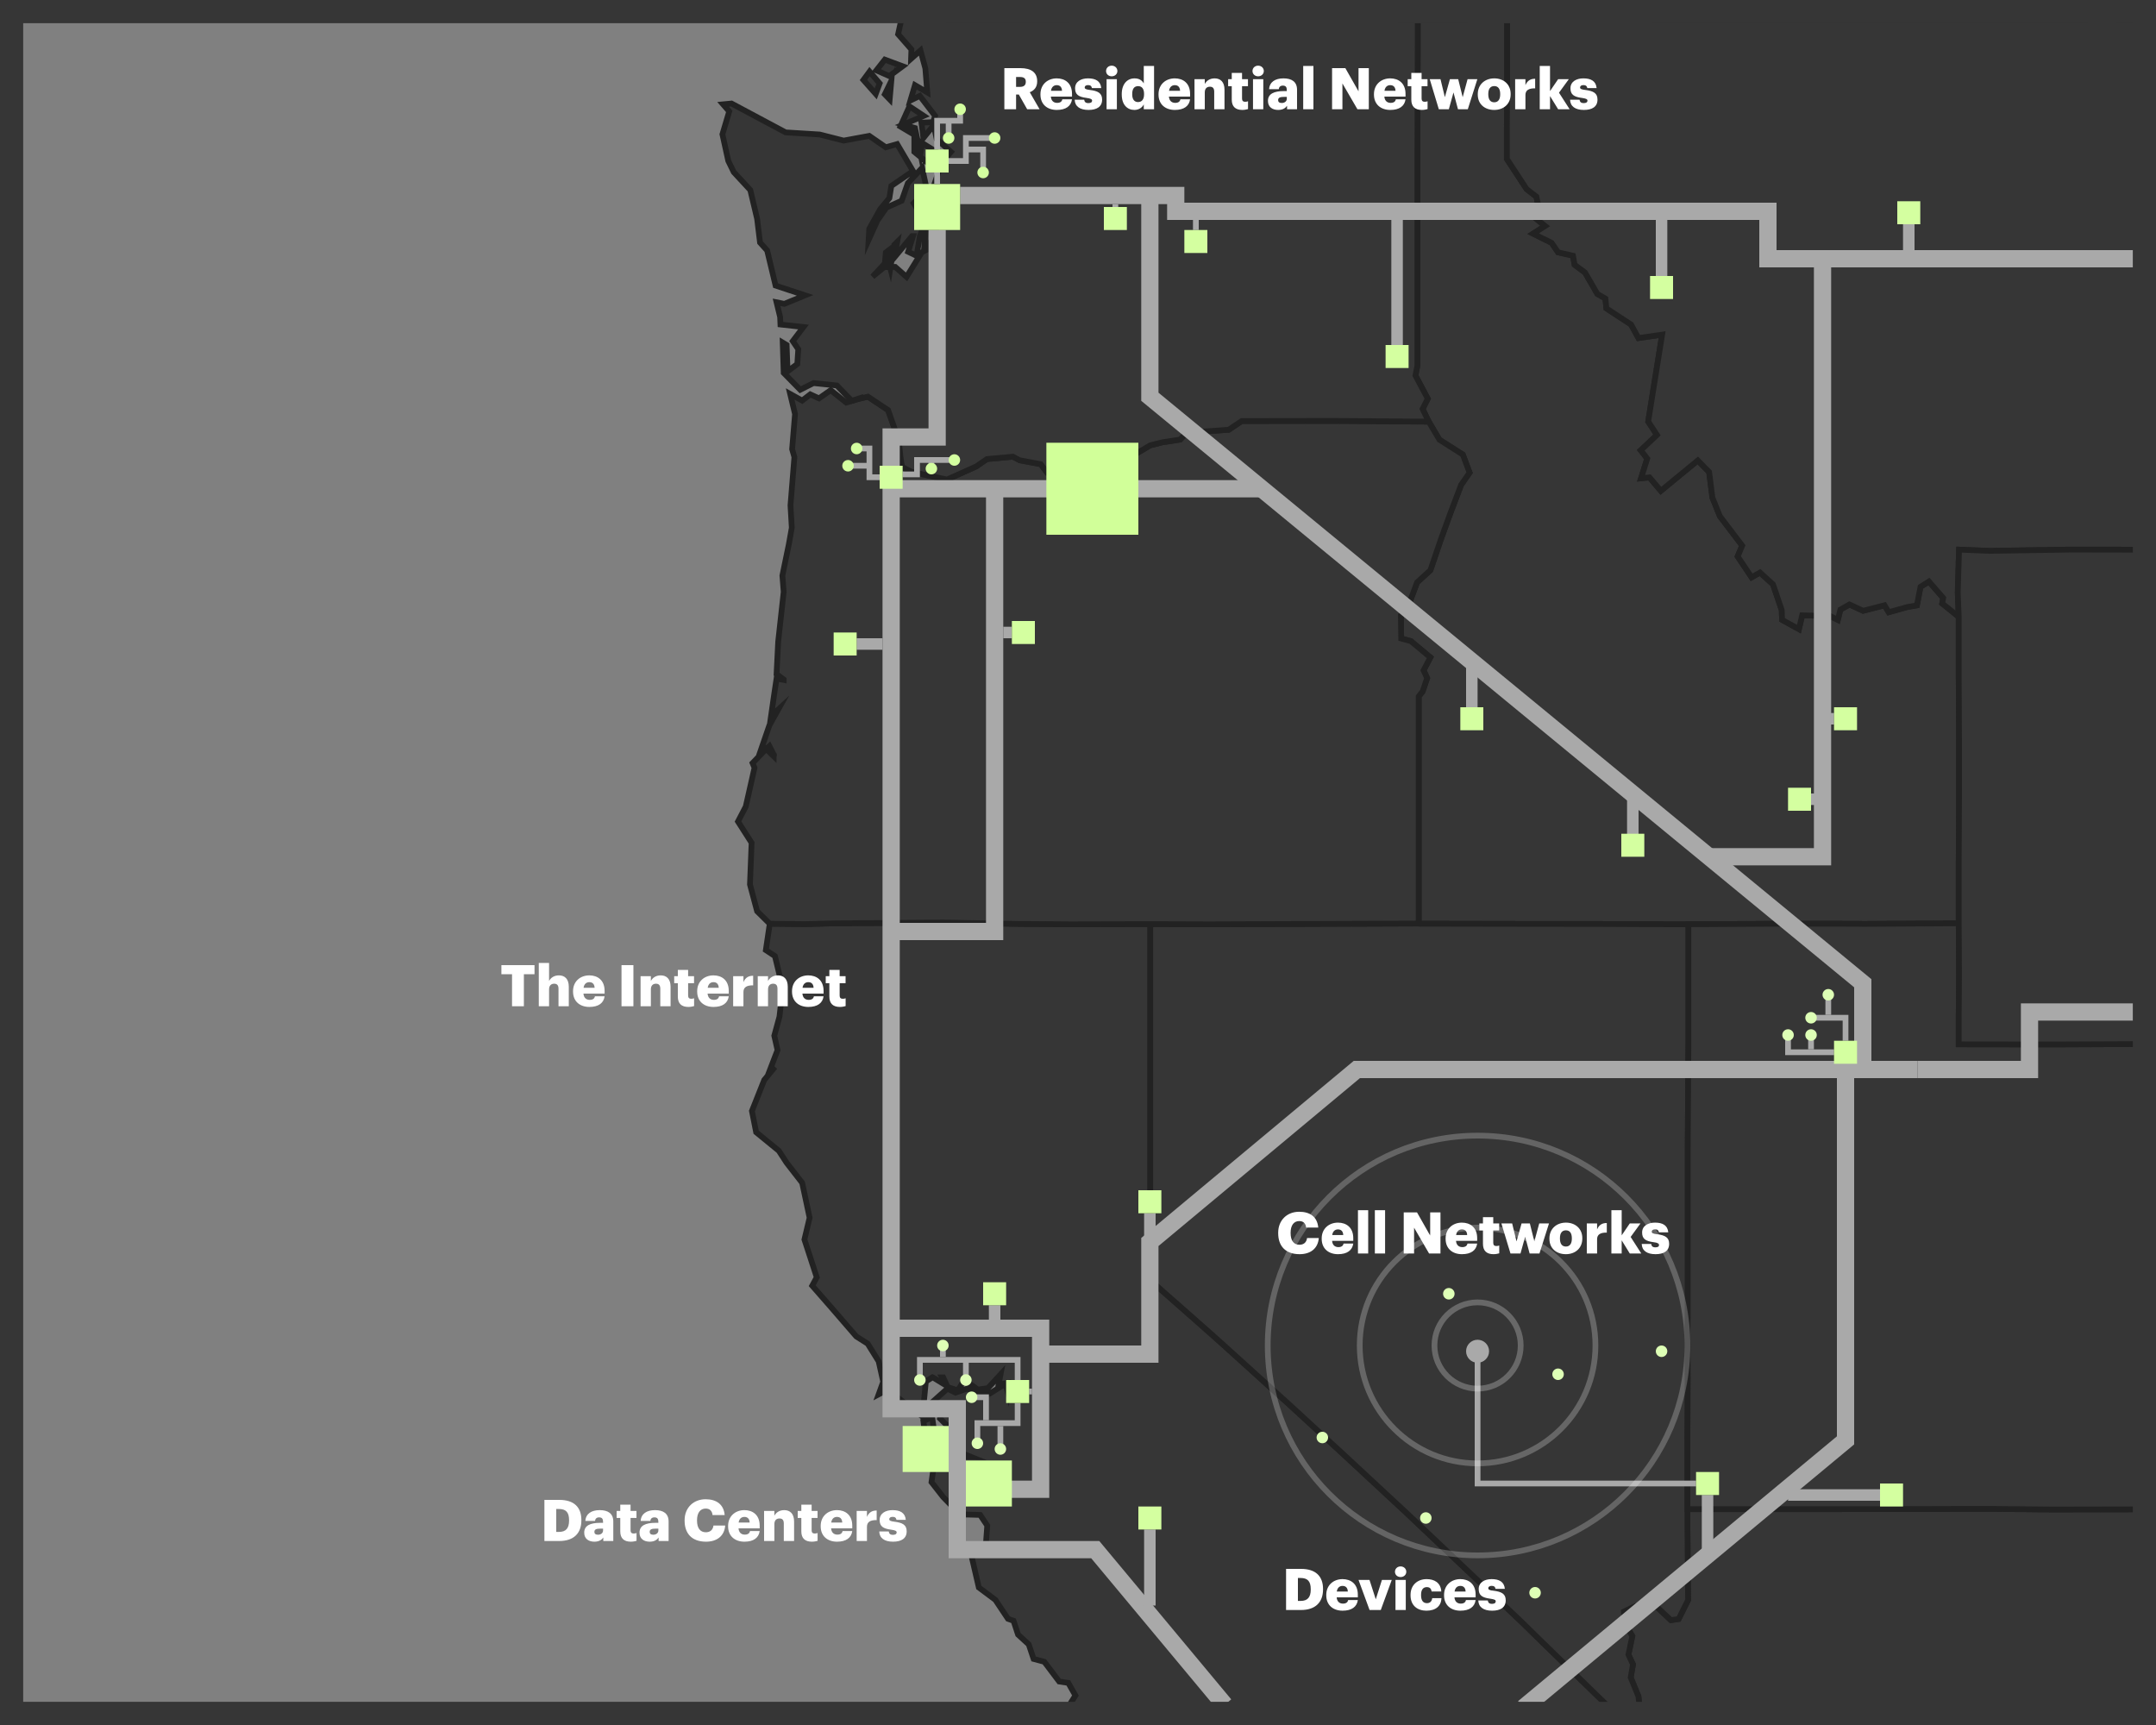 <svg width="375" height="300" viewBox="0 0 375 300" fill="none" xmlns="http://www.w3.org/2000/svg">
<rect x="0" y="0" width="375" height="300" fill="#808080" stroke="none"/>
<g clip-path="url(#clip0)">
<path d="M357.152 262.522L372.15 262.491V281.973V302.085V309.368L372.037 324.565V335.289V343.367V349.918V370.159H349.936H340.238L335.671 368.439L304.775 357.11L281.546 348.668L281.772 346.776L283.012 344.471L286.057 343.759L287.015 340.827L286.226 338.715L283.971 338.594L283.181 337.537L283.745 334.977L282.843 333.473L282.899 331.614L284.478 331.008L286.057 328.853L286.508 326.107L285.887 321.781L287.466 319.848L287.522 318.707L290.285 317.066L292.146 314.616L288.988 311.805L286.959 306.845L284.309 303.711L284.365 301.292L285.324 298.674L284.985 295.048L283.632 291.735L284.027 289.464L283.238 287.761L283.914 284.536L282.617 282.338L282.448 280.282L284.478 279.29L287.861 279.165L290.623 281.764L291.977 281.566L293.612 278.266L293.499 265.551V262.459H311.597H317.235L334.938 262.438L345.369 262.406L357.152 262.522Z" fill="#363636" stroke="#222222" stroke-miterlimit="10"/>
<path d="M224.771 342.906L223.643 341.972L222.177 338.553L225.673 342.213L224.771 342.906ZM226.406 333.594L224.094 333.089L222.967 330.29L225.729 331.584L226.406 333.594ZM198.272 322.38L196.355 320.204L199.4 319.695L200.02 321.475L198.272 322.38ZM203.741 321.15L201.993 320.682L201.317 318.89L207.011 320.438L203.741 321.15ZM164.106 160.441L177.355 160.68L186.263 160.748L200.076 160.714V177.749V207.934L200.02 213.517L199.964 216.203L200.02 219.253V220.319V221.232L200.076 222.623L201.542 223.947L206.673 228.463L210.619 231.951L213.326 234.376L224.771 244.742L234.074 253.303L244.561 263.04L264.576 281.993L268.353 285.691L284.365 301.292L284.309 303.711L286.959 306.845L288.988 311.805L292.146 314.616L290.285 317.066L287.522 318.707L287.466 319.847L285.887 321.781L286.508 326.107L286.057 328.853L284.478 331.008L282.899 331.614L282.843 333.473L283.745 334.977L283.181 337.536L283.971 338.594L286.226 338.714L287.015 340.826L286.057 343.759L283.012 344.471L261.249 346.335L245.237 347.907V345.323L243.489 344.491L242.756 342.143L243.264 341.56L242.305 337.567L239.204 332.907L237.851 331.948L233.284 327.82L233.228 327.769L232.664 327.617V327.647L229.62 325.194V325.072L229.451 324.96V325.041L227.985 324.808L227.195 325.488L224.715 324.656L225.335 323.376L224.094 320.784L222.967 319.654L219.189 319.959L216.596 319.511L212.367 317.616L211.465 315.372L208.308 313.267L206.898 312.49L201.993 312.664L199.964 311.631L195.453 311.426L192.578 311.754L192.07 310.464L189.871 309.398L190.548 306.834L189.871 301.786L190.153 299.138L185.981 296.567L187.052 294.872L185.812 292.678L184.233 292.44L181.64 289.007L179.779 288.508L178.934 285.983L177.073 284.276L176.284 281.868L175.325 281.534L173.126 278.234L170.251 276.089L169.011 270.74L171.435 269.205L171.717 265.319L170.477 263.462L166.981 263.367L164.049 260.355L162.019 257.761L162.358 255.374L161.568 252.994L160.554 252.26L160.779 248.479L160.61 247.145L162.132 246.451L162.414 248.479L162.978 250.77L164.557 251.164L166.812 253.281L168.842 253.345L166.868 252.548L166.135 249.322L163.485 246.676L163.767 244.71L162.414 243.619L164.782 241.509L166.192 242.195L168.165 241.52L172.112 242.377L174.874 240.662L175.213 241.863L175.325 240.501L173.69 240.812L174.029 239.032L171.83 241.413L170.082 241.67L167.77 240.008L166.586 241.798L164.839 241.241L164.049 239.547H163.88L164.726 241.048L162.301 239.568L162.189 239.525L160.779 240.426L159.99 239.514L161.005 240.555L160.666 244.089L161.738 245.052L160.328 246.27L155.818 242.805L153.901 241.927L152.829 242.495L153.619 240.308L152.829 236.754L150.913 233.676L148.939 232.426L144.485 227.273L141.271 223.6L142.061 222.145L139.918 215.57L140.82 211.779L139.524 205.705L136.817 202.218L135.464 200.135L131.518 196.91L130.785 193.212L132.927 187.825L134.788 185.564L133.716 186.6L135.239 182.629L134.675 180.124L135.577 176.818L136.141 171.873L134.788 166.277L133.209 165.236L133.886 160.646L140.031 160.714L144.767 160.589L149.334 160.544L164.106 160.441Z" fill="#363636" stroke="#222222" stroke-miterlimit="10"/>
<path d="M414.942 181.612L416.972 181.623H431.349H436.593L450.575 181.556L458.073 181.545H461.118H472.507H473.071H481.979V186.801V187.869V193.19V195.062V202.174L482.035 210.948V211.068L482.092 219.906V221.657V228.701V230.365V237.303V237.432L482.148 247.882V249.748V254.801V262.597L467.094 262.47H465.741L451.251 262.554L433.266 262.565H432.195L424.414 262.554L419.848 262.565L412.518 262.597L397.634 262.47H396.675L382.58 262.491H372.15V252.91L372.206 245.052V239.622L371.924 232.674L372.037 215.167V212.501V209.184V197.673V188.771V181.578L389.853 181.545L399.269 181.522L406.485 181.545L414.942 181.612Z" fill="#363636" stroke="#222222" stroke-miterlimit="10"/>
<path d="M262.151 3.418V15.307L262.095 22.075V27.646L265.534 32.891L267.225 34.196L267.733 36.625L266.662 37.626L268.748 39.3L266.662 40.635L269.875 42.23L271.003 43.885L273.596 44.47L273.878 46.048L275.683 47.388L277.825 51.103L279.235 51.931L279.404 53.635L283.689 56.433L284.985 58.794L289.101 58.192L286.677 73.307L288.199 75.649L285.38 78.313L286.508 79.752L285.436 83.179L286.902 83.022L288.876 85.358L295.303 80.078L297.276 82.094L297.84 86.537L299.137 89.766L303.027 94.886L302.238 96.771L304.662 100.402L306.128 99.57L308.383 101.626L309.906 106.119L309.962 107.799L312.894 109.417L313.458 107.018L318.306 107.125L319.659 107.81L320.11 106.013L321.689 105.125L324.057 106.226L327.778 105.267L328.511 106.474L331.725 105.575L333.416 105.279L334.036 102.065L335.502 101.127L337.983 103.987L337.814 104.947L340.689 107.267V118.006L340.746 128.505V132.5V138.875L340.689 149.725V160.578L333.473 160.623L324.001 160.68L323.099 160.657L310.018 160.646L293.668 160.748H289.89L277.994 160.691L266.549 160.68L246.929 160.646L246.759 160.612V124.602V121.121L247.436 120.267L248.225 117.935L247.605 116.586L248.789 114.33L245.406 111.505L243.715 111.045L243.658 107.03L244.673 106.143L246.477 101.281L248.789 99.177L250.593 93.871L252.116 89.658L254.145 84.311L255.611 82.203L254.427 79.051L250.368 76.473L248.507 73.332L247.436 71.119L248.338 69.342L246.196 65.314L246.534 63.541V63.529V60.906V47.462V44.42V41.931V27.684V26.07L246.59 7.103V3.457L262.151 3.418Z" fill="#363636" stroke="#222222" stroke-miterlimit="10"/>
<path d="M293.217 3.457L298.855 3.495L322.704 3.469L337.194 3.495L345.482 3.469L365.159 3.431L384.835 3.457L401.468 3.431L418.213 3.457H434.788L450.631 3.431V12.157V17.965L450.688 27.23V41.208V42.766V58.635V60.931V66.878V74.448V75.879L450.744 90.892L450.462 95.686L435.07 95.614H434.281L419.566 95.769H415.845L402.877 95.698L389.966 95.59L384.666 95.638L378.803 95.614L360.31 95.578L346.046 95.805L340.746 95.59L340.52 103.015L340.689 107.267L337.814 104.947L337.983 103.987L335.502 101.127L334.036 102.065L333.416 105.279L331.725 105.575L328.511 106.474L327.778 105.267L324.057 106.226L321.689 105.125L320.111 106.013L319.659 107.81L318.306 107.125L313.458 107.018L312.894 109.417L309.962 107.799L309.906 106.119L308.383 101.626L306.128 99.57L304.662 100.402L302.238 96.771L303.027 94.886L299.137 89.766L297.84 86.537L297.276 82.094L295.303 80.078L288.876 85.358L286.902 83.022L285.436 83.179L286.508 79.752L285.38 78.313L288.199 75.649L286.677 73.307L289.101 58.192L284.985 58.794L283.689 56.433L279.404 53.635L279.235 51.931L277.825 51.103L275.683 47.388L273.878 46.048L273.597 44.47L271.003 43.885L269.875 42.23L266.662 40.635L268.748 39.3L266.662 37.626L267.733 36.625L267.226 34.196L265.534 32.891L262.095 27.646V22.075L262.151 15.307V3.418H282.843L293.217 3.457Z" fill="#363636" stroke="#222222" stroke-miterlimit="10"/>
<path d="M467.094 262.47L467.038 272.274H466.418L466.474 280.94V287.064V289.339L466.418 297.797V302.188V306.157V314.432V314.637L466.361 323.681L466.249 328.488L466.192 331.928L466.08 339.972V348.128V356.214V357.836H461.964H455.762H451.703H451.026H438.058H436.987L420.017 357.786L414.04 357.806L410.263 357.836L409.812 359.716L411.672 361.831H399.607H385.286V370.139L372.037 370.159V349.918V343.368V335.289V324.565L372.15 309.368V302.085V281.973V262.491H382.58L396.675 262.47H397.634L412.518 262.596L419.848 262.565L424.414 262.554L432.195 262.565H433.266L451.251 262.554L465.741 262.47H467.094Z" fill="#363636" stroke="#222222" stroke-miterlimit="10"/>
<path d="M289.891 160.748H293.668V181.589L293.555 199.848V204.166V211.582V229.112L293.499 231.207L293.555 239.708L293.499 250.526V262.459V265.551L293.612 278.266L291.977 281.566L290.623 281.764L287.861 279.164L284.478 279.29L282.448 280.282L282.617 282.338L283.914 284.536L283.238 287.761L284.027 289.464L283.632 291.735L284.985 295.048L285.324 298.674L284.365 301.292L268.353 285.692L264.576 281.993L244.561 263.04L234.074 253.303L224.771 244.742L213.326 234.376L210.62 231.951L206.673 228.463L201.542 223.947L200.076 222.623L200.02 221.233V220.319V219.253L199.964 216.203L200.02 213.517L200.076 207.934V177.749V160.714L210.112 160.748H210.676L228.379 160.68L246.759 160.612L246.929 160.646L266.549 160.68L277.994 160.691L289.891 160.748Z" fill="#363636" stroke="#222222" stroke-miterlimit="10"/>
<path d="M142.455 69.281L144.485 67.855L147.191 70.012L149.616 69.305L150.969 68.988L154.465 71.314L156.325 76.582L156.607 79.353L156.889 81.201L158.637 82.094L164.726 83.396L169.8 81.117L171.661 79.837L176.171 79.426L177.355 80.042L181.02 80.731L182.035 82.07L183.67 80.936L185.699 81.298L189.759 79.136L192.465 80.091L196.694 79.438L200.076 77.442L202.162 76.922L205.263 76.449L206.729 74.898L208.984 75.067L213.72 74.74L215.976 73.222L231.537 73.198H231.819L237.739 73.235L239.655 73.259L248.507 73.332L250.368 76.474L254.427 79.051L255.611 82.203L254.145 84.311L252.116 89.658L250.593 93.871L248.789 99.177L246.478 101.282L244.673 106.143L243.658 107.03L243.715 111.045L245.406 111.505L248.789 114.33L247.605 116.586L248.225 117.935L247.436 120.267L246.759 121.121V124.603V160.612L228.379 160.68L210.676 160.748H210.112L200.076 160.714L186.263 160.748L177.355 160.68L164.106 160.441L149.334 160.544L144.767 160.589L140.031 160.714L133.886 160.646L131.687 158.476L130.446 153.828L130.728 146.573L128.36 142.874L129.713 140.271L131.236 133.532L130.897 132.709L133.265 130.249L134.562 131.515V131.48L134.619 131.34V131.306V131.282L134.562 131.201L134.506 131.097L133.829 129.761L131.969 131.526L133.829 126.13L135.352 123.4L134.111 124.533L134.675 120.63L135.07 118.006L136.31 118.252V118.17L135.07 117.232L135.352 111.599L136.31 102.944L136.084 100.105L137.212 94.635L137.72 91.79L137.494 87.894L138.171 79.499L137.776 78.108L138.283 72.007L137.438 68.513L139.524 69.671L140.933 68.586L142.455 69.281Z" fill="#363636" stroke="#222222" stroke-miterlimit="10"/>
<path d="M340.689 160.578L340.746 169.473L340.689 176.336V181.623L356.363 181.645H357.152L372.037 181.578V188.77V197.672V209.184V212.501V215.166L371.924 232.674L372.206 239.622V245.052L372.15 252.909V262.491L357.152 262.522L345.369 262.406L334.939 262.438L317.235 262.459H311.597H293.499V250.525L293.555 239.708L293.499 231.207L293.555 229.111V211.582V204.166V199.848L293.668 181.589V160.748L310.018 160.646L323.099 160.657L324.001 160.68L333.473 160.623L340.689 160.578Z" fill="#363636" stroke="#222222" stroke-miterlimit="10"/>
<path d="M154.859 46.644L154.183 43.972L155.367 43.462L154.859 46.644ZM160.779 42.766L161.174 38.575L162.752 41.47L160.779 42.766ZM160.497 37.101L159.313 35.048L159.99 33.669L160.497 37.101ZM162.64 29.384L159.031 26.41V23.442L156.607 21.999L158.186 18.499L160.666 20.149L157.114 21.67L159.144 22.265L160.103 26.776L160.384 24.87L162.752 26.335L162.64 29.384ZM154.746 17.279L153.901 16.401L155.028 14.071L154.746 17.279ZM152.999 14.504L152.322 16.325L150.18 13.905L151.251 12.451L152.999 14.504ZM154.69 13.229L152.435 12.234L153.901 10.368L157.002 11.519L154.69 13.229ZM158.355 17.47L159.144 14.81L161.287 16.07L160.948 11.889L160.103 8.769L158.468 10.215L158.524 8.59L156.212 5.949L156.776 3.379L173.014 3.495L186.658 3.431L198.723 3.457L218.344 3.431H228.379L240.388 3.418L246.59 3.457V7.103L246.534 26.07V27.684V41.931V44.42V47.462V60.906V63.529V63.541L246.196 65.314L248.338 69.342L247.436 71.119L248.507 73.332L239.655 73.259L237.738 73.234L231.819 73.198H231.537L215.976 73.222L213.72 74.74L208.984 75.067L206.729 74.897L205.263 76.449L202.162 76.921L200.076 77.442L196.693 79.438L192.465 80.09L189.759 79.136L185.699 81.298L183.67 80.936L182.035 82.07L181.02 80.731L177.355 80.042L176.171 79.426L171.661 79.837L169.8 81.117L164.726 83.396L158.637 82.094L156.889 81.201L156.607 79.353L156.325 76.582L154.464 71.314L150.969 68.988L149.616 69.305V69.232L148.15 69.707L145.556 67.037L141.497 66.622L139.185 67.781L136.31 64.85L136.141 59.581L136.817 59.986L136.987 64.581L138.678 63.308L138.847 60.734L137.889 59.323L139.749 56.876L135.746 56.433L135.69 55.127L135.07 52.573L136.423 52.845L140.031 51.362L134.9 49.668L133.435 43.562L132.194 42.18L131.687 38.038L130.503 33.042L127.627 29.938L126.669 27.974L125.654 23.353L126.838 19.375L125.767 18.143L127.233 18.003L136.648 23.024L142.568 23.391L146.74 24.453L151.194 23.631L154.07 25.615L156.043 25.06L158.806 29.749L155.028 32.339L154.69 34.459L153.111 36.362L151.194 39.787L151.082 41.719L152.604 38.351L154.183 36.1L156.832 34.91L157.904 31.861L160.384 29.196L161.23 33.079L158.919 35.336L160.892 38.588L159.99 41.084L159.426 44.495L157.96 43.786L158.806 41.059H158.637L155.536 44.793L156.043 42.093L155.536 42.604V42.803L154.07 43.91L153.901 45.824L151.758 48.119L153.788 46.457L155.705 46.42L157.678 48.157L160.328 43.885L162.019 42.99L163.485 42.342L162.019 37.051L163.091 37.176L163.203 37.188L161.738 35.048L162.414 32.339L163.767 28.327L165.402 26.423L162.922 24.2L162.414 21.746L160.61 23.998L160.272 21.34L162.301 21.239L162.64 20.149L159.99 16.681L158.355 17.47Z" fill="#363636" stroke="#222222" stroke-miterlimit="10"/>
<path d="M378.803 95.614L384.666 95.638L389.966 95.59L402.877 95.697L415.845 95.769H419.566L434.281 95.614H435.07L450.462 95.686L450.519 105.125V113.706V114.577V120.84V128.447V129.005L450.575 139.209V147.628V160.577V166.977V169.788V173.381V181.556L436.593 181.623H431.349H416.972L414.943 181.611L406.485 181.544L399.269 181.522L389.853 181.544L372.037 181.578L357.153 181.645H356.363L340.689 181.623V176.336L340.746 169.472L340.689 160.577V149.725L340.746 138.875V132.5V128.505L340.689 118.005V107.267L340.52 103.015L340.746 95.59L346.046 95.805L360.31 95.578L378.803 95.614Z" fill="#363636" stroke="#222222" stroke-miterlimit="10"/>
<path d="M165 28H168V26M173 24H168V26M168 26H171V30M163 26V21H167V19M165 21.5V24" stroke="#A9A9A9"/>
<path d="M153 83H151.222V78H149" stroke="#A9A9A9"/>
<path d="M151 81H147" stroke="#A9A9A9"/>
<path d="M157 82.5H159.5V80H166" stroke="#A9A9A9"/>
<path d="M162 80V81.5" stroke="#A9A9A9"/>
<path d="M177 244V247.5H170V251" stroke="#A9A9A9"/>
<path d="M171.5 247V243H169" stroke="#A9A9A9"/>
<path d="M174 248V252" stroke="#A9A9A9"/>
<path d="M177 240V236.5H160V240" stroke="#A9A9A9"/>
<path d="M164 236L164 234" stroke="#A9A9A9"/>
<path d="M168 236.5V240" stroke="#A9A9A9"/>
<path d="M321 181V177H315" stroke="#A9A9A9"/>
<path d="M319 183H311V180" stroke="#A9A9A9"/>
<path d="M318 176.5V173" stroke="#A9A9A9"/>
<path d="M315 182.5V180" stroke="#A9A9A9"/>
<path d="M295 258L257 258L257 234.5" stroke="#A9A9A9"/>
<circle cx="173" cy="24" r="1" fill="#D4FFA0"/>
<path d="M167 80C167 80.552 166.552 81 166 81C165.448 81 165 80.552 165 80C165 79.448 165.448 79 166 79C166.552 79 167 79.448 167 80Z" fill="#D4FFA0"/>
<path d="M163 81.5C163 82.052 162.552 82.5 162 82.5C161.448 82.5 161 82.052 161 81.5C161 80.948 161.448 80.5 162 80.5C162.552 80.5 163 80.948 163 81.5Z" fill="#D4FFA0"/>
<path d="M150 78C150 78.552 149.552 79 149 79C148.448 79 148 78.552 148 78C148 77.448 148.448 77 149 77C149.552 77 150 77.448 150 78Z" fill="#D4FFA0"/>
<path d="M148.5 81C148.5 81.552 148.052 82 147.5 82C146.948 82 146.5 81.552 146.5 81C146.5 80.448 146.948 80 147.5 80C148.052 80 148.5 80.448 148.5 81Z" fill="#D4FFA0"/>
<circle cx="167" cy="19" r="1" fill="#D4FFA0"/>
<circle cx="165" cy="24" r="1" fill="#D4FFA0"/>
<circle cx="171" cy="30" r="1" fill="#D4FFA0"/>
<circle cx="164" cy="234" r="1" fill="#DEFFB6"/>
<circle cx="160" cy="240" r="1" fill="#DEFFB6"/>
<circle cx="168" cy="240" r="1" fill="#DEFFB6"/>
<circle cx="169" cy="243" r="1" fill="#DEFFB6"/>
<circle cx="170" cy="251" r="1" fill="#DEFFB6"/>
<circle cx="174" cy="252" r="1" fill="#DEFFB6"/>
<circle cx="318" cy="173" r="1" fill="#DEFFB6"/>
<circle cx="315" cy="177" r="1" fill="#DEFFB6"/>
<circle cx="311" cy="180" r="1" fill="#DEFFB6"/>
<circle cx="248" cy="264" r="1" fill="#DEFFB6"/>
<circle cx="271" cy="239" r="1" fill="#DEFFB6"/>
<circle cx="252" cy="225" r="1" fill="#DEFFB6"/>
<circle cx="289" cy="235" r="1" fill="#DEFFB6"/>
<circle cx="230" cy="250" r="1" fill="#DEFFB6"/>
<circle cx="267" cy="277" r="1" fill="#DEFFB6"/>
<circle cx="315" cy="180" r="1" fill="#DEFFB6"/>
</g>
<path d="M167 34H204.5V36.75H307.5V45H375" stroke="#A9A9A9" stroke-width="3"/>
<path d="M208 38V40" stroke="#A9A9A9"/>
<path d="M194 35.5V36" stroke="#A9A9A9"/>
<path d="M243 38V60" stroke="#A9A9A9" stroke-width="2"/>
<path d="M289 38V48" stroke="#A9A9A9" stroke-width="2"/>
<path d="M332 39L332 44" stroke="#A9A9A9" stroke-width="2"/>
<path d="M163 40V76H155V195C155 195 155 225.474 155 245H166.5V269.5H190.5L213 296.5" stroke="#A9A9A9" stroke-width="3"/>
<path d="M156 231H181V259H165.722" stroke="#A9A9A9" stroke-width="3"/>
<path d="M181 235.5H200V216L236 186H333.5" stroke="#A9A9A9" stroke-width="3"/>
<path d="M324 185.5V171L200 69C200 66.553 200 39.194 200 35" stroke="#A9A9A9" stroke-width="3"/>
<path d="M333.5 186H353V176H375" stroke="#A9A9A9" stroke-width="3"/>
<path d="M321 186.5V250.5L265 297" stroke="#A9A9A9" stroke-width="3"/>
<path d="M153.5 112H149" stroke="#A9A9A9" stroke-width="2"/>
<path d="M297 149H317V46.5" stroke="#A9A9A9" stroke-width="3"/>
<path d="M173 85V108.5V162H155" stroke="#A9A9A9" stroke-width="3"/>
<path d="M174.5 110H176" stroke="#A9A9A9" stroke-width="2"/>
<path d="M173 227V229.5" stroke="#A9A9A9" stroke-width="2"/>
<path d="M256 115V123" stroke="#A9A9A9" stroke-width="2"/>
<path d="M200 215V211" stroke="#A9A9A9" stroke-width="2"/>
<path d="M179 242H179.5" stroke="#A9A9A9"/>
<path d="M200 279.226V266" stroke="#A9A9A9" stroke-width="2"/>
<path d="M155 85L219 85" stroke="#A9A9A9" stroke-width="3"/>
<path d="M284 138L284 146" stroke="#A9A9A9" stroke-width="2"/>
<path d="M318 125H319" stroke="#A9A9A9" stroke-width="2"/>
<path d="M316 139H315" stroke="#A9A9A9" stroke-width="2"/>
<path d="M297 270V260" stroke="#A9A9A9" stroke-width="2"/>
<path d="M311 260H327" stroke="#A9A9A9" stroke-width="2"/>
<rect x="182" y="77" width="16" height="16" fill="#D1FF99"/>
<rect x="159" y="32" width="8" height="8" fill="#D4FFA0"/>
<rect x="153" y="81" width="4" height="4" fill="#D4FFA0"/>
<rect x="157" y="248" width="8" height="8" fill="#D4FFA0"/>
<rect x="161" y="26" width="4" height="4" fill="#D4FFA0"/>
<rect x="192" y="36" width="4" height="4" fill="#D4FFA0"/>
<rect x="206" y="40" width="4" height="4" fill="#D4FFA0"/>
<rect x="145" y="110" width="4" height="4" fill="#D4FFA0"/>
<rect x="176" y="108" width="4" height="4" fill="#D4FFA0"/>
<rect x="2" y="2" width="371" height="296" stroke="#363636" stroke-width="4"/>
<rect x="2" y="2" width="371" height="296" stroke="#363636" stroke-width="4"/>
<rect x="241" y="60" width="4" height="4" fill="#D4FFA0"/>
<rect x="254" y="123" width="4" height="4" fill="#D4FFA0"/>
<rect x="282" y="145" width="4" height="4" fill="#D4FFA0"/>
<rect x="198" y="207" width="4" height="4" fill="#D4FFA0"/>
<rect x="175" y="240" width="4" height="4" fill="#D4FFA0"/>
<rect x="198" y="262" width="4" height="4" fill="#D4FFA0"/>
<rect x="295" y="256" width="4" height="4" fill="#D4FFA0"/>
<rect x="287" y="48" width="4" height="4" fill="#D4FFA0"/>
<rect x="327" y="258" width="4" height="4" fill="#D4FFA0"/>
<rect x="319" y="181" width="4" height="4" fill="#D4FFA0"/>
<rect x="311" y="137" width="4" height="4" fill="#D4FFA0"/>
<rect x="319" y="123" width="4" height="4" fill="#D4FFA0"/>
<rect x="330" y="35" width="4" height="4" fill="#D4FFA0"/>
<rect x="168" y="254" width="8" height="8" fill="#D4FFA0"/>
<path d="M163 30V32" stroke="#A9A9A9"/>
<rect x="171" y="223" width="4" height="4" fill="#D4FFA0"/>
<circle cx="257" cy="235" r="2" fill="#A9A9A9"/>
<circle cx="257" cy="234" r="7.5" stroke="white" stroke-opacity="0.25"/>
<circle cx="257" cy="234" r="20.5" stroke="white" stroke-opacity="0.24"/>
<circle cx="257" cy="234" r="36.5" stroke="white" stroke-opacity="0.23"/>
<path d="M96.75 266.42V262.43H97.2C98.44 262.43 98.98 263.01 98.98 264.37V264.45C98.98 265.78 98.44 266.42 97.22 266.42H96.75ZM94.69 268H97.28C99.8 268 101.12 266.65 101.12 264.42V264.34C101.12 262.12 99.83 260.85 97.29 260.85H94.69V268ZM103.383 268.12C104.223 268.12 104.683 267.77 104.933 267.39V268H106.673V264.61C106.673 263.22 105.753 262.63 104.313 262.63C102.883 262.63 101.893 263.25 101.813 264.51H103.493C103.533 264.18 103.713 263.89 104.203 263.89C104.773 263.89 104.893 264.22 104.893 264.72V264.84H104.393C102.653 264.84 101.613 265.32 101.613 266.55C101.613 267.66 102.443 268.12 103.383 268.12ZM104.003 266.91C103.583 266.91 103.383 266.72 103.383 266.42C103.383 265.99 103.703 265.85 104.423 265.85H104.893V266.17C104.893 266.62 104.513 266.91 104.003 266.91ZM109.725 268.12C110.145 268.12 110.485 268.03 110.715 267.97V266.61C110.555 266.67 110.405 266.7 110.205 266.7C109.865 266.7 109.675 266.53 109.675 266.15V263.99H110.705V262.77H109.675V261.68H107.885V262.77H107.255V263.99H107.885V266.32C107.885 267.55 108.545 268.12 109.725 268.12ZM113.002 268.12C113.842 268.12 114.302 267.77 114.552 267.39V268H116.292V264.61C116.292 263.22 115.372 262.63 113.932 262.63C112.502 262.63 111.512 263.25 111.432 264.51H113.112C113.152 264.18 113.332 263.89 113.822 263.89C114.392 263.89 114.512 264.22 114.512 264.72V264.84H114.012C112.272 264.84 111.232 265.32 111.232 266.55C111.232 267.66 112.062 268.12 113.002 268.12ZM113.622 266.91C113.202 266.91 113.002 266.72 113.002 266.42C113.002 265.99 113.322 265.85 114.042 265.85H114.512V266.17C114.512 266.62 114.132 266.91 113.622 266.91ZM122.806 268.12C124.656 268.12 125.996 267.16 126.136 265.31H124.096C123.996 266.1 123.486 266.48 122.766 266.48C121.786 266.48 121.236 265.75 121.236 264.46V264.38C121.236 263.08 121.816 262.36 122.736 262.36C123.456 262.36 123.856 262.76 123.936 263.49H126.046C125.876 261.6 124.586 260.74 122.726 260.74C120.636 260.74 119.076 262.19 119.076 264.39V264.47C119.076 266.66 120.306 268.12 122.806 268.12ZM129.483 268.12C131.063 268.12 131.973 267.45 132.133 266.27H130.453C130.383 266.62 130.133 266.89 129.543 266.89C128.903 266.89 128.503 266.49 128.453 265.8H132.133V265.33C132.133 263.45 130.903 262.63 129.473 262.63C127.893 262.63 126.643 263.69 126.643 265.37V265.45C126.643 267.16 127.843 268.12 129.483 268.12ZM128.473 264.79C128.563 264.16 128.933 263.81 129.473 263.81C130.053 263.81 130.363 264.16 130.393 264.79H128.473ZM132.899 268H134.689V265.07C134.689 264.4 135.049 264.08 135.579 264.08C136.099 264.08 136.329 264.37 136.329 264.96V268H138.119V264.6C138.119 263.26 137.419 262.63 136.409 262.63C135.539 262.63 134.969 263.07 134.689 263.61V262.77H132.899V268ZM141.219 268.12C141.639 268.12 141.979 268.03 142.209 267.97V266.61C142.049 266.67 141.899 266.7 141.699 266.7C141.359 266.7 141.169 266.53 141.169 266.15V263.99H142.199V262.77H141.169V261.68H139.379V262.77H138.749V263.99H139.379V266.32C139.379 267.55 140.039 268.12 141.219 268.12ZM145.586 268.12C147.166 268.12 148.076 267.45 148.236 266.27H146.556C146.486 266.62 146.236 266.89 145.646 266.89C145.006 266.89 144.606 266.49 144.556 265.8H148.236V265.33C148.236 263.45 147.006 262.63 145.576 262.63C143.996 262.63 142.746 263.69 142.746 265.37V265.45C142.746 267.16 143.946 268.12 145.586 268.12ZM144.576 264.79C144.666 264.16 145.036 263.81 145.576 263.81C146.156 263.81 146.466 264.16 146.496 264.79H144.576ZM149.003 268H150.793V265.52C150.793 264.68 151.393 264.34 152.483 264.37V262.7C151.673 262.69 151.123 263.03 150.793 263.81V262.77H149.003V268ZM155.33 268.12C156.78 268.12 157.7 267.56 157.7 266.32C157.7 265.2 157 264.82 155.55 264.64C154.91 264.56 154.67 264.46 154.67 264.21C154.67 263.97 154.87 263.8 155.26 263.8C155.67 263.8 155.86 263.97 155.93 264.32H157.55C157.43 263.07 156.53 262.63 155.24 262.63C154.03 262.63 153 263.19 153 264.35C153 265.44 153.59 265.85 154.99 266.03C155.71 266.13 155.96 266.25 155.96 266.5C155.96 266.76 155.76 266.93 155.32 266.93C154.81 266.93 154.64 266.72 154.58 266.34H152.93C152.97 267.5 153.84 268.12 155.33 268.12Z" fill="white"/>
<path d="M89.06 175H91.12V169.43H92.97V167.85H87.21V169.43H89.06V175ZM93.712 175H95.502V172.07C95.502 171.4 95.862 171.08 96.392 171.08C96.912 171.08 97.142 171.37 97.142 171.96V175H98.932V171.6C98.932 170.26 98.232 169.63 97.222 169.63C96.352 169.63 95.782 170.07 95.502 170.61V167.47H93.712V175ZM102.512 175.12C104.092 175.12 105.002 174.45 105.162 173.27H103.482C103.412 173.62 103.162 173.89 102.572 173.89C101.932 173.89 101.532 173.49 101.482 172.8H105.162V172.33C105.162 170.45 103.932 169.63 102.502 169.63C100.922 169.63 99.672 170.69 99.672 172.37V172.45C99.672 174.16 100.872 175.12 102.512 175.12ZM101.502 171.79C101.592 171.16 101.962 170.81 102.502 170.81C103.082 170.81 103.392 171.16 103.422 171.79H101.502ZM108.101 175H110.171V167.85H108.101V175ZM111.417 175H113.207V172.07C113.207 171.4 113.567 171.08 114.097 171.08C114.617 171.08 114.847 171.37 114.847 171.96V175H116.637V171.6C116.637 170.26 115.937 169.63 114.927 169.63C114.057 169.63 113.487 170.07 113.207 170.61V169.77H111.417V175ZM119.737 175.12C120.157 175.12 120.497 175.03 120.727 174.97V173.61C120.567 173.67 120.417 173.7 120.217 173.7C119.877 173.7 119.687 173.53 119.687 173.15V170.99H120.717V169.77H119.687V168.68H117.897V169.77H117.267V170.99H117.897V173.32C117.897 174.55 118.557 175.12 119.737 175.12ZM124.104 175.12C125.684 175.12 126.594 174.45 126.754 173.27H125.074C125.004 173.62 124.754 173.89 124.164 173.89C123.524 173.89 123.124 173.49 123.074 172.8H126.754V172.33C126.754 170.45 125.524 169.63 124.094 169.63C122.514 169.63 121.264 170.69 121.264 172.37V172.45C121.264 174.16 122.464 175.12 124.104 175.12ZM123.094 171.79C123.184 171.16 123.554 170.81 124.094 170.81C124.674 170.81 124.984 171.16 125.014 171.79H123.094ZM127.52 175H129.31V172.52C129.31 171.68 129.91 171.34 131 171.37V169.7C130.19 169.69 129.64 170.03 129.31 170.81V169.77H127.52V175ZM131.798 175H133.588V172.07C133.588 171.4 133.948 171.08 134.478 171.08C134.998 171.08 135.228 171.37 135.228 171.96V175H137.018V171.6C137.018 170.26 136.318 169.63 135.308 169.63C134.438 169.63 133.868 170.07 133.588 170.61V169.77H131.798V175ZM140.598 175.12C142.178 175.12 143.088 174.45 143.248 173.27H141.568C141.498 173.62 141.248 173.89 140.658 173.89C140.018 173.89 139.618 173.49 139.568 172.8H143.248V172.33C143.248 170.45 142.018 169.63 140.588 169.63C139.008 169.63 137.758 170.69 137.758 172.37V172.45C137.758 174.16 138.958 175.12 140.598 175.12ZM139.588 171.79C139.678 171.16 140.048 170.81 140.588 170.81C141.168 170.81 141.478 171.16 141.508 171.79H139.588ZM146.094 175.12C146.514 175.12 146.854 175.03 147.084 174.97V173.61C146.924 173.67 146.774 173.7 146.574 173.7C146.234 173.7 146.044 173.53 146.044 173.15V170.99H147.074V169.77H146.044V168.68H144.254V169.77H143.624V170.99H144.254V173.32C144.254 174.55 144.914 175.12 146.094 175.12Z" fill="white"/>
<path d="M174.69 19H176.73V16.44H177.21L178.66 19H180.82L179.11 16.04C179.86 15.75 180.4 15.18 180.4 14.16V14.12C180.4 12.61 179.36 11.85 177.49 11.85H174.69V19ZM176.73 15.11V13.39H177.4C178.06 13.39 178.42 13.62 178.42 14.2V14.24C178.42 14.82 178.08 15.11 177.39 15.11H176.73ZM183.809 19.12C185.389 19.12 186.299 18.45 186.459 17.27H184.779C184.709 17.62 184.459 17.89 183.869 17.89C183.229 17.89 182.829 17.49 182.779 16.8H186.459V16.33C186.459 14.45 185.229 13.63 183.799 13.63C182.219 13.63 180.969 14.69 180.969 16.37V16.45C180.969 18.16 182.169 19.12 183.809 19.12ZM182.799 15.79C182.889 15.16 183.259 14.81 183.799 14.81C184.379 14.81 184.689 15.16 184.719 15.79H182.799ZM189.324 19.12C190.774 19.12 191.694 18.56 191.694 17.32C191.694 16.2 190.994 15.82 189.544 15.64C188.904 15.56 188.664 15.46 188.664 15.21C188.664 14.97 188.864 14.8 189.254 14.8C189.664 14.8 189.854 14.97 189.924 15.32H191.544C191.424 14.07 190.524 13.63 189.234 13.63C188.024 13.63 186.994 14.19 186.994 15.35C186.994 16.44 187.584 16.85 188.984 17.03C189.704 17.13 189.954 17.25 189.954 17.5C189.954 17.76 189.754 17.93 189.314 17.93C188.804 17.93 188.634 17.72 188.574 17.34H186.924C186.964 18.5 187.834 19.12 189.324 19.12ZM192.471 19H194.261V13.77H192.471V19ZM193.361 13.27C193.921 13.27 194.351 12.88 194.351 12.35C194.351 11.82 193.921 11.42 193.361 11.42C192.801 11.42 192.381 11.82 192.381 12.35C192.381 12.88 192.801 13.27 193.361 13.27ZM197.31 19.12C198.1 19.12 198.68 18.69 198.94 18.15V19H200.73V11.47H198.94V14.51C198.64 13.98 198.15 13.63 197.33 13.63C196.09 13.63 195.11 14.58 195.11 16.36V16.44C195.11 18.25 196.1 19.12 197.31 19.12ZM197.94 17.75C197.32 17.75 196.93 17.3 196.93 16.42V16.34C196.93 15.43 197.29 14.98 197.96 14.98C198.62 14.98 198.99 15.45 198.99 16.33V16.41C198.99 17.3 198.59 17.75 197.94 17.75ZM204.346 19.12C205.926 19.12 206.836 18.45 206.996 17.27H205.316C205.246 17.62 204.996 17.89 204.406 17.89C203.766 17.89 203.366 17.49 203.316 16.8H206.996V16.33C206.996 14.45 205.766 13.63 204.336 13.63C202.756 13.63 201.506 14.69 201.506 16.37V16.45C201.506 18.16 202.706 19.12 204.346 19.12ZM203.336 15.79C203.426 15.16 203.796 14.81 204.336 14.81C204.916 14.81 205.226 15.16 205.256 15.79H203.336ZM207.762 19H209.552V16.07C209.552 15.4 209.912 15.08 210.442 15.08C210.962 15.08 211.192 15.37 211.192 15.96V19H212.982V15.6C212.982 14.26 212.282 13.63 211.272 13.63C210.402 13.63 209.832 14.07 209.552 14.61V13.77H207.762V19ZM216.083 19.12C216.503 19.12 216.843 19.03 217.073 18.97V17.61C216.913 17.67 216.763 17.7 216.563 17.7C216.223 17.7 216.033 17.53 216.033 17.15V14.99H217.063V13.77H216.033V12.68H214.243V13.77H213.613V14.99H214.243V17.32C214.243 18.55 214.903 19.12 216.083 19.12ZM217.939 19H219.729V13.77H217.939V19ZM218.829 13.27C219.389 13.27 219.819 12.88 219.819 12.35C219.819 11.82 219.389 11.42 218.829 11.42C218.269 11.42 217.849 11.82 217.849 12.35C217.849 12.88 218.269 13.27 218.829 13.27ZM222.309 19.12C223.149 19.12 223.609 18.77 223.859 18.39V19H225.599V15.61C225.599 14.22 224.679 13.63 223.239 13.63C221.809 13.63 220.819 14.25 220.739 15.51H222.419C222.459 15.18 222.639 14.89 223.129 14.89C223.699 14.89 223.819 15.22 223.819 15.72V15.84H223.319C221.579 15.84 220.539 16.32 220.539 17.55C220.539 18.66 221.369 19.12 222.309 19.12ZM222.929 17.91C222.509 17.91 222.309 17.72 222.309 17.42C222.309 16.99 222.629 16.85 223.349 16.85H223.819V17.17C223.819 17.62 223.439 17.91 222.929 17.91ZM226.67 19H228.45V11.47H226.67V19ZM231.692 19H233.492V14.51L236.102 19H238.082V11.85H236.292V15.88L234.002 11.85H231.692V19ZM241.817 19.12C243.397 19.12 244.307 18.45 244.467 17.27H242.787C242.717 17.62 242.467 17.89 241.877 17.89C241.237 17.89 240.837 17.49 240.787 16.8H244.467V16.33C244.467 14.45 243.237 13.63 241.807 13.63C240.227 13.63 238.977 14.69 238.977 16.37V16.45C238.977 18.16 240.177 19.12 241.817 19.12ZM240.807 15.79C240.897 15.16 241.267 14.81 241.807 14.81C242.387 14.81 242.697 15.16 242.727 15.79H240.807ZM247.313 19.12C247.733 19.12 248.073 19.03 248.303 18.97V17.61C248.143 17.67 247.993 17.7 247.793 17.7C247.453 17.7 247.263 17.53 247.263 17.15V14.99H248.293V13.77H247.263V12.68H245.473V13.77H244.843V14.99H245.473V17.32C245.473 18.55 246.133 19.12 247.313 19.12ZM250.26 19H252L252.81 16.08L253.59 19H255.3L256.96 13.77H255.26L254.41 16.9L253.63 13.77H252.19L251.31 16.9L250.55 13.77H248.68L250.26 19ZM259.903 17.79C259.213 17.79 258.863 17.3 258.863 16.4V16.32C258.863 15.44 259.233 14.97 259.903 14.97C260.583 14.97 260.933 15.46 260.933 16.34V16.42C260.933 17.29 260.573 17.79 259.903 17.79ZM259.893 19.12C261.503 19.12 262.753 18.1 262.753 16.4V16.32C262.753 14.66 261.513 13.63 259.903 13.63C258.283 13.63 257.033 14.69 257.033 16.37V16.45C257.033 18.14 258.283 19.12 259.893 19.12ZM263.534 19H265.324V16.52C265.324 15.68 265.924 15.34 267.014 15.37V13.7C266.204 13.69 265.654 14.03 265.324 14.81V13.77H263.534V19ZM267.811 19H269.601V16.71L271.011 19H273.011L271.161 16.12L272.871 13.77H271.011L269.601 15.84V11.47H267.811V19ZM275.486 19.12C276.936 19.12 277.856 18.56 277.856 17.32C277.856 16.2 277.156 15.82 275.706 15.64C275.066 15.56 274.826 15.46 274.826 15.21C274.826 14.97 275.026 14.8 275.416 14.8C275.826 14.8 276.016 14.97 276.086 15.32H277.706C277.586 14.07 276.686 13.63 275.396 13.63C274.186 13.63 273.156 14.19 273.156 15.35C273.156 16.44 273.746 16.85 275.146 17.03C275.866 17.13 276.116 17.25 276.116 17.5C276.116 17.76 275.916 17.93 275.476 17.93C274.966 17.93 274.796 17.72 274.736 17.34H273.086C273.126 18.5 273.996 19.12 275.486 19.12Z" fill="white"/>
<path d="M226.05 218.12C227.9 218.12 229.24 217.16 229.38 215.31H227.34C227.24 216.1 226.73 216.48 226.01 216.48C225.03 216.48 224.48 215.75 224.48 214.46V214.38C224.48 213.08 225.06 212.36 225.98 212.36C226.7 212.36 227.1 212.76 227.18 213.49H229.29C229.12 211.6 227.83 210.74 225.97 210.74C223.88 210.74 222.32 212.19 222.32 214.39V214.47C222.32 216.66 223.55 218.12 226.05 218.12ZM232.727 218.12C234.307 218.12 235.217 217.45 235.377 216.27H233.697C233.627 216.62 233.377 216.89 232.787 216.89C232.147 216.89 231.747 216.49 231.697 215.8H235.377V215.33C235.377 213.45 234.147 212.63 232.717 212.63C231.137 212.63 229.887 213.69 229.887 215.37V215.45C229.887 217.16 231.087 218.12 232.727 218.12ZM231.717 214.79C231.807 214.16 232.177 213.81 232.717 213.81C233.297 213.81 233.607 214.16 233.637 214.79H231.717ZM236.193 218H237.973V210.47H236.193V218ZM239.133 218H240.913V210.47H239.133V218ZM244.155 218H245.955V213.51L248.565 218H250.545V210.85H248.755V214.88L246.465 210.85H244.155V218ZM254.279 218.12C255.859 218.12 256.769 217.45 256.929 216.27H255.249C255.179 216.62 254.929 216.89 254.339 216.89C253.699 216.89 253.299 216.49 253.249 215.8H256.929V215.33C256.929 213.45 255.699 212.63 254.269 212.63C252.689 212.63 251.439 213.69 251.439 215.37V215.45C251.439 217.16 252.639 218.12 254.279 218.12ZM253.269 214.79C253.359 214.16 253.729 213.81 254.269 213.81C254.849 213.81 255.159 214.16 255.189 214.79H253.269ZM259.776 218.12C260.196 218.12 260.536 218.03 260.766 217.97V216.61C260.606 216.67 260.456 216.7 260.256 216.7C259.916 216.7 259.726 216.53 259.726 216.15V213.99H260.756V212.77H259.726V211.68H257.936V212.77H257.306V213.99H257.936V216.32C257.936 217.55 258.596 218.12 259.776 218.12ZM262.723 218H264.463L265.273 215.08L266.053 218H267.763L269.423 212.77H267.723L266.873 215.9L266.093 212.77H264.653L263.773 215.9L263.013 212.77H261.143L262.723 218ZM272.366 216.79C271.676 216.79 271.326 216.3 271.326 215.4V215.32C271.326 214.44 271.696 213.97 272.366 213.97C273.046 213.97 273.396 214.46 273.396 215.34V215.42C273.396 216.29 273.036 216.79 272.366 216.79ZM272.356 218.12C273.966 218.12 275.216 217.1 275.216 215.4V215.32C275.216 213.66 273.976 212.63 272.366 212.63C270.746 212.63 269.496 213.69 269.496 215.37V215.45C269.496 217.14 270.746 218.12 272.356 218.12ZM275.997 218H277.787V215.52C277.787 214.68 278.387 214.34 279.477 214.37V212.7C278.667 212.69 278.117 213.03 277.787 213.81V212.77H275.997V218ZM280.274 218H282.064V215.71L283.474 218H285.474L283.624 215.12L285.334 212.77H283.474L282.064 214.84V210.47H280.274V218ZM287.949 218.12C289.399 218.12 290.319 217.56 290.319 216.32C290.319 215.2 289.619 214.82 288.169 214.64C287.529 214.56 287.289 214.46 287.289 214.21C287.289 213.97 287.489 213.8 287.879 213.8C288.289 213.8 288.479 213.97 288.549 214.32H290.169C290.049 213.07 289.149 212.63 287.859 212.63C286.649 212.63 285.619 213.19 285.619 214.35C285.619 215.44 286.209 215.85 287.609 216.03C288.329 216.13 288.579 216.25 288.579 216.5C288.579 216.76 288.379 216.93 287.939 216.93C287.429 216.93 287.259 216.72 287.199 216.34H285.549C285.589 217.5 286.459 218.12 287.949 218.12Z" fill="white"/>
<path d="M225.75 278.42V274.43H226.2C227.44 274.43 227.98 275.01 227.98 276.37V276.45C227.98 277.78 227.44 278.42 226.22 278.42H225.75ZM223.69 280H226.28C228.8 280 230.12 278.65 230.12 276.42V276.34C230.12 274.12 228.83 272.85 226.29 272.85H223.69V280ZM233.522 280.12C235.102 280.12 236.012 279.45 236.172 278.27H234.492C234.422 278.62 234.172 278.89 233.582 278.89C232.942 278.89 232.542 278.49 232.492 277.8H236.172V277.33C236.172 275.45 234.942 274.63 233.512 274.63C231.932 274.63 230.682 275.69 230.682 277.37V277.45C230.682 279.16 231.882 280.12 233.522 280.12ZM232.512 276.79C232.602 276.16 232.972 275.81 233.512 275.81C234.092 275.81 234.402 276.16 234.432 276.79H232.512ZM238.213 280H240.163L242.073 274.77H240.363L239.293 278.14L238.203 274.77H236.293L238.213 280ZM242.721 280H244.511V274.77H242.721V280ZM243.611 274.27C244.171 274.27 244.601 273.88 244.601 273.35C244.601 272.82 244.171 272.42 243.611 272.42C243.051 272.42 242.631 272.82 242.631 273.35C242.631 273.88 243.051 274.27 243.611 274.27ZM248.09 280.12C249.78 280.12 250.67 279.26 250.72 277.94H249.11C249.05 278.51 248.7 278.81 248.2 278.81C247.52 278.81 247.17 278.34 247.17 277.43V277.35C247.17 276.47 247.54 276.02 248.17 276.02C248.69 276.02 248.93 276.29 249.01 276.78H250.69C250.59 275.19 249.41 274.63 248.13 274.63C246.59 274.63 245.34 275.63 245.34 277.37V277.45C245.34 279.21 246.53 280.12 248.09 280.12ZM254.01 280.12C255.59 280.12 256.5 279.45 256.66 278.27H254.98C254.91 278.62 254.66 278.89 254.07 278.89C253.43 278.89 253.03 278.49 252.98 277.8H256.66V277.33C256.66 275.45 255.43 274.63 254 274.63C252.42 274.63 251.17 275.69 251.17 277.37V277.45C251.17 279.16 252.37 280.12 254.01 280.12ZM253 276.79C253.09 276.16 253.46 275.81 254 275.81C254.58 275.81 254.89 276.16 254.92 276.79H253ZM259.525 280.12C260.975 280.12 261.895 279.56 261.895 278.32C261.895 277.2 261.195 276.82 259.745 276.64C259.105 276.56 258.865 276.46 258.865 276.21C258.865 275.97 259.065 275.8 259.455 275.8C259.865 275.8 260.055 275.97 260.125 276.32H261.745C261.625 275.07 260.725 274.63 259.435 274.63C258.225 274.63 257.195 275.19 257.195 276.35C257.195 277.44 257.785 277.85 259.185 278.03C259.905 278.13 260.155 278.25 260.155 278.5C260.155 278.76 259.955 278.93 259.515 278.93C259.005 278.93 258.835 278.72 258.775 278.34H257.125C257.165 279.5 258.035 280.12 259.525 280.12Z" fill="white"/>
<defs>
<clipPath id="clip0">
<rect width="375" height="300" fill="white"/>
</clipPath>
</defs>
</svg>
